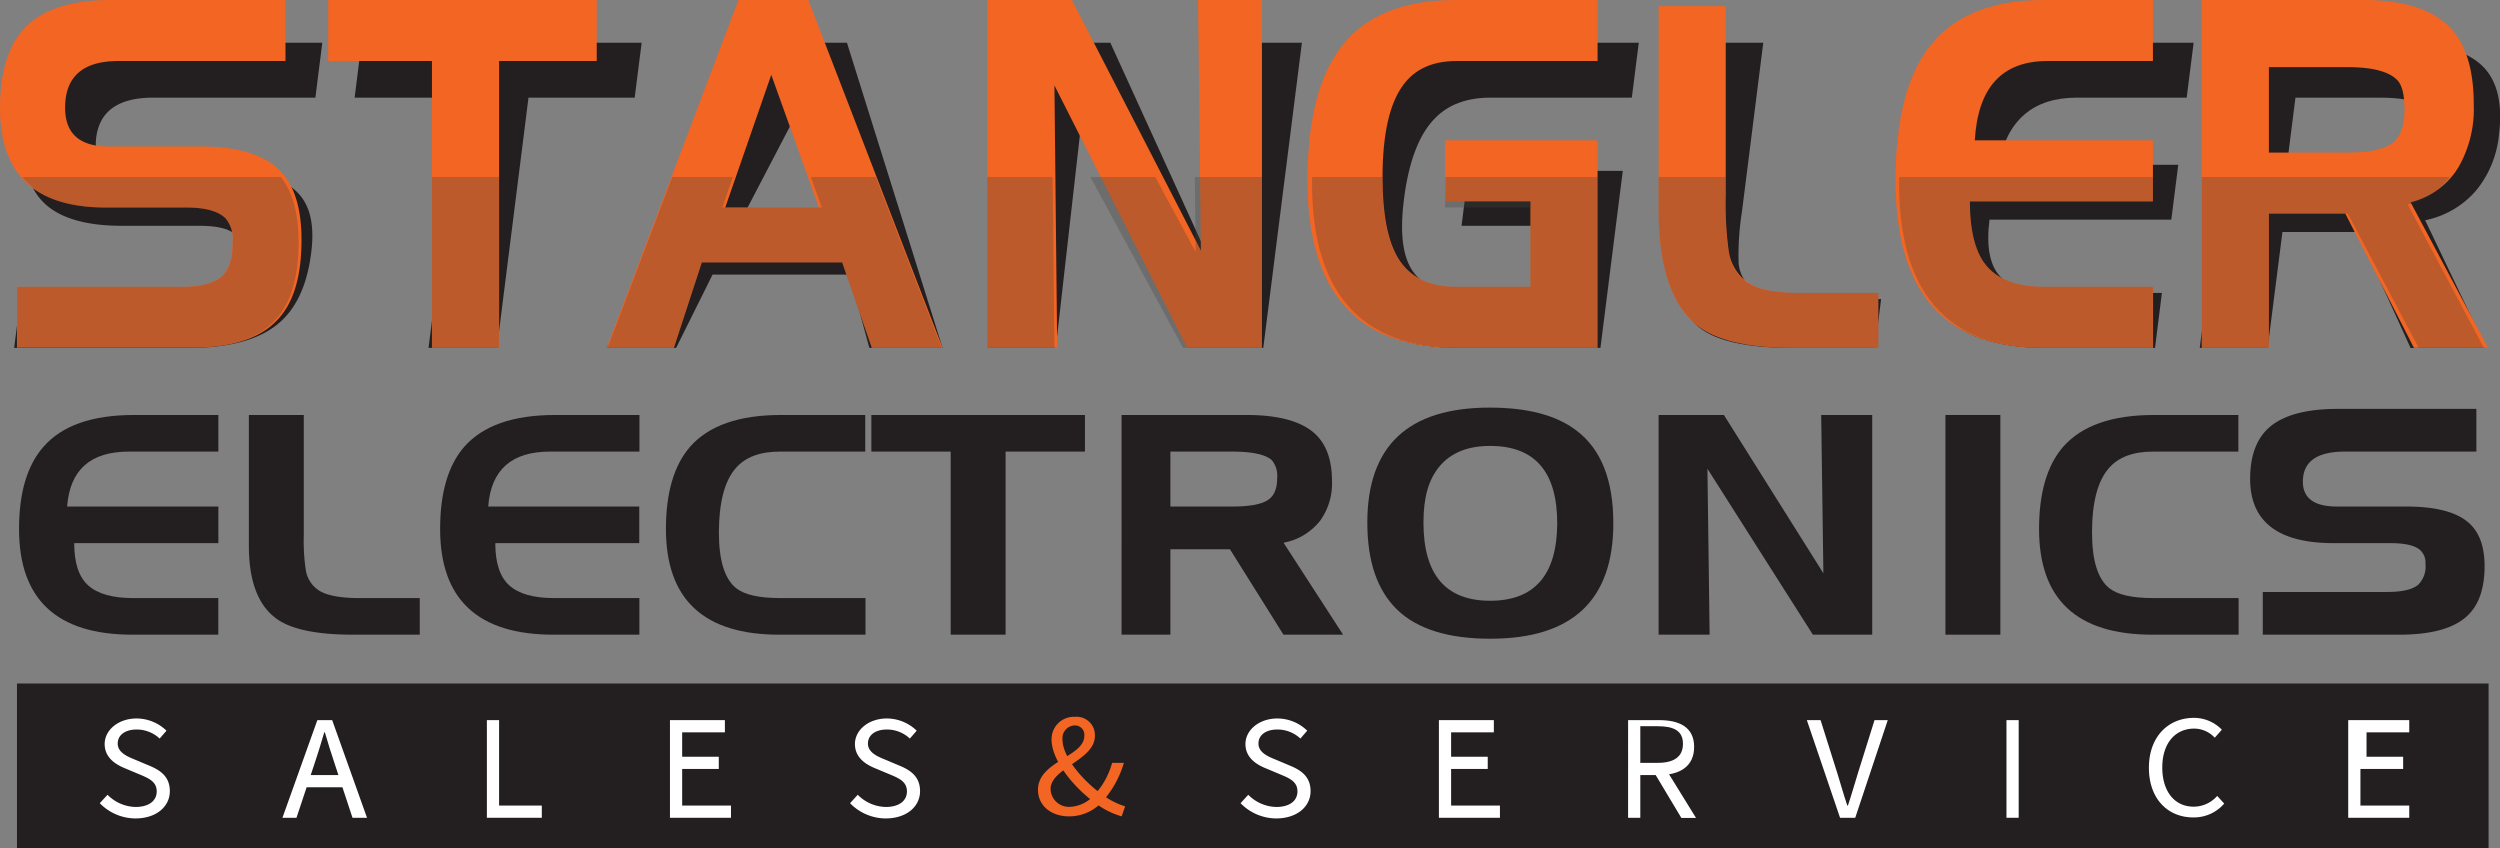 <svg xmlns="http://www.w3.org/2000/svg" viewBox="0 0 409.65 139"><rect x="0" y="0" width="409.65" height="139" fill="#808080" stroke="none"/><defs><style>.cls-1{isolation:isolate;}.cls-2{fill:#231f20;}.cls-3{fill:#f26522;}.cls-4{fill:#fff;}.cls-5{fill:#414042;mix-blend-mode:multiply;opacity:0.3;}</style></defs><g class="cls-1"><g id="Layer_2" data-name="Layer 2"><g id="Layer_1-2" data-name="Layer 1"><rect class="cls-2" x="2.78" y="112" width="405" height="27"/><path class="cls-2" d="M24.64,7H52.81l-1.13,9H25.1q-8.51,0-9.34,6.56Q15.07,28,22,28H36.15q9.24,0,12.66,3.61Q52,34.87,50.9,42.08q-1.09,7.5-5.36,11Q40.8,57,31,57H2.32l1.14-9H30.57q4.78,0,6.77-1.68Q39,45,39.4,41.7a3.64,3.64,0,0,0-.73-3.16Q37.19,37,32.65,37H20Q2.36,37,4.43,22.28q1.06-7.53,5.45-11.2Q14.8,7,24.64,7Z"/><path class="cls-2" d="M81.43,57H70.22L75.4,16H58.11l1.13-9h45.9L104,16H86.6Z"/><path class="cls-2" d="M110.79,57H99.39L127.32,7h11.46l15.67,50h-12l-3.26-12H116.76Zm10.67-21H136.8l-5.39-19.06Z"/><path class="cls-2" d="M173,57H161.88l6.31-50h13.75l16.42,36,4.08-36h10.89L207,57H194.6L177.28,19.24Z"/><path class="cls-2" d="M252.39,48l1.39-11H239.49l1.13-9h25.29l-3.66,29H239.1q-24.33,0-21.3-24.06,1.75-13.9,9-20.24Q233.5,7,245.41,7h23.12l-1.14,9H244.25q-5.79,0-9.06,3.32-3.94,3.93-5.13,13.27-1,7.66,1.11,11.33,2.34,4.08,9,4.08Z"/><path class="cls-2" d="M308.24,49l-1,8H293.54q-11,0-15.17-3.41-5.46-4.44-3.9-16.83L278.22,7h10.71l-3.49,27.65a45.92,45.92,0,0,0-.56,8.12,5.81,5.81,0,0,0,2.49,4.69Q289.8,49,295.47,49Z"/><path class="cls-2" d="M359.45,7l-1.14,9h-18q-10.72,0-12.84,11h29.46l-1.14,9H326q-.82,6.48,1.69,9.24T336.45,48h17.8l-1.13,9H335q-24,0-21-24.06,1.56-12.37,7.47-18.71Q328.34,7,341.64,7Z"/><path class="cls-2" d="M371.58,57H360.45l6.31-50H393.3q9.19,0,13.18,3.55t3,11.54a17,17,0,0,1-3.64,9,14.88,14.88,0,0,1-8.45,5l10,20.93H395l-8.68-19H374Zm18.15-41h-13.6l-1.64,13h13.6q5.57,0,7.92-1.39t2.84-5.18c.27-2.14.07-3.6-.61-4.36C397,16.69,394.18,16,389.73,16Z"/><path class="cls-3" d="M18.17,0H46.78V10H19.39q-8.71,0-8.72,7.65,0,6.34,7.09,6.35H32.91Q42.12,24,46,28.1,49.56,31.82,49.4,40q-.15,8.52-4,12.47-4.22,4.5-14,4.5H2.78V47h27q5,0,6.8-2c1-1.06,1.54-2.88,1.54-5.47A5.17,5.17,0,0,0,37,35.82Q35.23,34,30.53,34H17.29Q-.2,34,0,17.32.11,8.79,4,4.63,8.39,0,18.17,0Z"/><path class="cls-3" d="M81.78,57h-11V10h-17V0h44V10h-16Z"/><path class="cls-3" d="M110.42,57h-11L121,0h11.45l22,57H142.86L138,43H115Zm8.42-23h15.34l-7.8-21.74Z"/><path class="cls-3" d="M173.23,57H161.78V0h13.86l21.14,41.06L196.31,0h10.47V57H194.54L172.78,14Z"/><path class="cls-3" d="M250.78,47V33h-14V23h25V57H238.57q-24.33,0-24.33-27.43,0-15.85,6.49-23.07Q226.67,0,238.57,0h23.21V10H238.66q-5.81,0-8.66,3.84-3.47,4.55-3.46,15.34,0,8.87,2.54,13.1Q231.93,47,238.66,47Z"/><path class="cls-3" d="M307.78,48v9h-14q-11.17,0-15.86-3.82-6.14-5-6.14-18.84V1h11V31.94a56.3,56.3,0,0,0,.47,9.09,7.71,7.71,0,0,0,3.11,5.25Q289,48,294.71,48Z"/><path class="cls-3" d="M352.78,0V10H335.47q-11.13,0-11.88,13h29.19V33h-30q0,7.56,2.92,10.78T335,47h17.8V57h-18.2q-24,0-24-27.43,0-14.11,5.11-21.33Q321.6,0,334.89,0Z"/><path class="cls-3" d="M371.78,57h-11V0h26.53q9.19,0,13.62,4t4.42,13.16a19.12,19.12,0,0,1-2.5,10.23A12.68,12.68,0,0,1,395,33.14L407.7,57H395.55L384.3,35H371.78Zm12.84-46H371.78V25h12.84q5.26,0,7.32-1.5T394,17.92c0-2.3-.37-3.87-1.09-4.69Q390.92,11,384.62,11Z"/><path class="cls-2" d="M35.78,68v6H21.1Q11.67,74,11,83H35.78v6H12.16c0,3.24.76,5.55,2.3,6.93s4,2.07,7.31,2.07h14v6H21.7Q3.12,104,3.12,86.68q0-8.91,4-13.47Q11.66,68,21.94,68Z"/><path class="cls-2" d="M68.78,98v6H57.89q-8.7,0-12.34-2.45-4.77-3.21-4.77-12.12V68h9V87.75a31.6,31.6,0,0,0,.35,5.8A4.87,4.87,0,0,0,52.5,96.9c1.34.73,3.45,1.1,6.35,1.1Z"/><path class="cls-2" d="M104.78,68v6H90.1Q80.67,74,80,83h24.75v6H81.16c0,3.24.76,5.55,2.3,6.93s4,2.07,7.31,2.07h14v6H90.7q-18.58,0-18.58-17.32,0-8.91,3.95-13.47Q80.66,68,90.94,68Z"/><path class="cls-2" d="M141.78,68v6h-14q-4.87,0-7.21,2.7-2.77,3.17-2.77,10.6,0,6.78,2.81,9.07C122,97.46,124.38,98,127.82,98h14v6H127.7q-18.58,0-18.58-17.32,0-8.91,3.95-13.47Q117.66,68,127.94,68Z"/><path class="cls-2" d="M164.78,104h-9V74h-13V68h35v6h-13Z"/><path class="cls-2" d="M191.78,104h-8V68H204.3q7.11,0,10.54,2.55t3.42,8.31a10.38,10.38,0,0,1-1.94,6.46,9.89,9.89,0,0,1-6,3.61L220.08,104h-9.77l-8.77-14h-9.76Zm10.11-30H191.78v9h10.11q4.14,0,5.76-1c1.08-.65,1.62-1.84,1.62-3.59a4.05,4.05,0,0,0-.86-3Q206.85,74,201.89,74Z"/><path class="cls-2" d="M244.09,66.79q9.27,0,14.15,3.7,6.12,4.55,6.12,15.24,0,18.93-20.15,18.93-10.32,0-15.24-4.73t-4.92-14.3Q224.05,66.79,244.09,66.79ZM233.25,85.63q0,12.81,10.92,12.81t11-12.66q0-12.72-11-12.71c-3.66,0-6.41,1.11-8.28,3.34S233.25,81.64,233.25,85.63Z"/><path class="cls-2" d="M280.14,104h-8.36V68h10.7l16.3,25.94L298.42,68h8.36v36h-9.72L279.78,76.81Z"/><path class="cls-2" d="M318.78,68h9v36h-9Z"/><path class="cls-2" d="M366.78,68v6h-14q-4.87,0-7.21,2.7-2.78,3.17-2.77,10.6,0,6.78,2.81,9.07C347,97.46,349.38,98,352.82,98h14v6H352.7q-18.58,0-18.58-17.32,0-8.91,3.95-13.47Q342.66,68,352.94,68Z"/><path class="cls-2" d="M383.1,67h22.68v7H384.21q-6.85,0-6.86,4.92,0,4.08,5.58,4.08h11.34q7.17,0,10.19,2.61,2.78,2.37,2.66,7.59c-.08,3.62-1.11,6.26-3.09,7.94q-3.3,2.86-10.91,2.86H370.78V97h20.38q3.73,0,5.12-1.22a4.21,4.21,0,0,0,1.16-3.37,2.81,2.81,0,0,0-.89-2.29c-.87-.75-2.49-1.12-4.85-1.12h-9.29q-13.86,0-13.7-10.79c.05-3.69,1.11-6.42,3.18-8.22Q375.36,67,383.1,67Z"/><path class="cls-4" d="M16.35,131.61l1.27-1.38a6.65,6.65,0,0,0,4.58,2c2.18,0,3.48-1,3.48-2.55s-1.21-2.12-2.78-2.77l-2.38-1c-1.55-.63-3.37-1.74-3.37-4s2.21-4.18,5.23-4.18a7.08,7.08,0,0,1,4.9,2l-1.12,1.29a5.49,5.49,0,0,0-3.78-1.48c-1.86,0-3.09.89-3.09,2.3s1.45,2.08,2.75,2.6l2.37,1c1.92.78,3.42,1.86,3.42,4.2,0,2.49-2.17,4.47-5.66,4.47A8.22,8.22,0,0,1,16.35,131.61Z"/><path class="cls-4" d="M52,118h2.43l5.71,16H57.76l-2.88-8.73c-.59-1.75-1.12-3.47-1.65-5.27h-.1c-.52,1.81-1.05,3.52-1.64,5.27L48.58,134h-2.3Zm-3.22,9h8v2h-8Z"/><path class="cls-4" d="M79.78,118h2v14h7v2h-9Z"/><path class="cls-4" d="M109.78,118h9v2h-7v4h6v2h-6v6h8v2h-10Z"/><path class="cls-4" d="M139.29,131.61l1.26-1.38a6.65,6.65,0,0,0,4.59,2c2.18,0,3.47-1,3.47-2.55s-1.2-2.12-2.77-2.77l-2.39-1c-1.55-.63-3.36-1.74-3.36-4s2.21-4.18,5.23-4.18a7.06,7.06,0,0,1,4.89,2l-1.12,1.29a5.48,5.48,0,0,0-3.77-1.48c-1.86,0-3.1.89-3.1,2.3s1.45,2.08,2.75,2.6l2.37,1c1.92.78,3.42,1.86,3.42,4.2,0,2.49-2.17,4.47-5.66,4.47A8.2,8.2,0,0,1,139.29,131.61Z"/><path class="cls-3" d="M170.08,129.41c0-4.66,7.59-5.42,7.59-8.8a1.53,1.53,0,0,0-1.57-1.74,2.08,2.08,0,0,0-2,2.29c0,2.94,3.42,6.86,6.6,9.1a12.32,12.32,0,0,0,3.66,1.87l-.56,1.64a13.22,13.22,0,0,1-4.34-2.19c-3.65-2.67-7.15-7.05-7.15-10.39a3.65,3.65,0,0,1,3.83-3.73,3,3,0,0,1,3.27,3.12c0,4-7.26,5.26-7.26,8.71a3,3,0,0,0,3.28,2.91,5.58,5.58,0,0,0,3.8-1.85,12.55,12.55,0,0,0,3-5.35h1.93a16.51,16.51,0,0,1-3.47,6.29,7.32,7.32,0,0,1-5.49,2.48C172.14,133.77,170.08,131.94,170.08,129.41Z"/><path class="cls-4" d="M203.28,131.61l1.26-1.38a6.65,6.65,0,0,0,4.59,2c2.18,0,3.47-1,3.47-2.55s-1.2-2.12-2.77-2.77l-2.39-1c-1.55-.63-3.36-1.74-3.36-4s2.21-4.18,5.23-4.18a7.06,7.06,0,0,1,4.89,2l-1.12,1.29a5.48,5.48,0,0,0-3.77-1.48c-1.87,0-3.1.89-3.1,2.3s1.45,2.08,2.75,2.6l2.37,1c1.92.78,3.42,1.86,3.42,4.2,0,2.49-2.17,4.47-5.66,4.47A8.2,8.2,0,0,1,203.28,131.61Z"/><path class="cls-4" d="M235.78,118h9v2h-7v4h6v2h-6v6h8v2h-10Z"/><path class="cls-4" d="M266.78,118h5.06c3.35,0,5.76,1.14,5.76,4.39s-2.41,4.61-5.76,4.61h-3.06v7h-2Zm4.86,7c2.66,0,4.13-1,4.13-3.12S274.3,119,271.64,119h-2.86v6Zm-.46,1.8,1.65-1,5.08,8.23h-2.4Z"/><path class="cls-4" d="M296.07,118h2.25l2.74,8.69c.6,1.89,1,3.43,1.64,5.31h.1c.63-1.88,1.05-3.42,1.64-5.31l2.72-8.69h2.17L304,134h-2.49Z"/><path class="cls-4" d="M328.78,118h2v16h-2Z"/><path class="cls-4" d="M352.12,125.8c0-5.07,3.16-8.17,7.38-8.17a6.34,6.34,0,0,1,4.57,1.94l-1.16,1.31a4.63,4.63,0,0,0-3.37-1.49c-3.14,0-5.23,2.44-5.23,6.36s2,6.43,5.14,6.43a5.12,5.12,0,0,0,3.86-1.76l1.15,1.25a6.52,6.52,0,0,1-5.09,2.27C355.23,133.94,352.12,130.91,352.12,125.8Z"/><path class="cls-4" d="M384.78,118h10v2h-7v4h6v2h-7v6h8v2h-10Z"/><path class="cls-5" d="M17.07,34H30.53q4.69,0,6.44,1.82a5.17,5.17,0,0,1,1.18,3.73c0,2.59-.52,4.41-1.54,5.47q-1.83,2-6.8,2h-27V57H31.13Q40.81,57,45,52.55q3.78-3.9,3.93-12.34Q49,32.7,46,29H3.65Q7.72,34,17.07,34Z"/><rect class="cls-5" x="70.78" y="29" width="11" height="28"/><polygon class="cls-5" points="134.66 34 118.36 34 120.09 29 110.16 29 99.54 57 110.42 57 114.99 43 137.97 43 142.85 57 154.3 57 143.5 29 132.87 29 134.66 34"/><polygon class="cls-5" points="195.93 41.3 189.29 29 178.67 29 193.85 57 206.78 57 206.78 29 195.78 29 195.93 41.3"/><polygon class="cls-5" points="161.78 57 172.78 57 172.48 29 161.78 29 161.78 57"/><path class="cls-5" d="M236.78,34h14V47H238.64q-6.73,0-9.59-4.67-2.55-4.19-2.55-13V29H215l0,0q-.42,28,24,28h22.86V29h-25Z"/><path class="cls-5" d="M271.78,34.27q0,13.9,6.18,18.9,4.71,3.82,16,3.83h13.84V48H294.71q-5.71,0-8.35-1.66a7.39,7.39,0,0,1-3.11-5.07,52.44,52.44,0,0,1-.47-8.77V29h-11Z"/><path class="cls-5" d="M311.19,29q-.42,28,23.66,28h17.93V47H335q-6.36,0-9.28-3.22T322.78,33h30V29H311.21Z"/><path class="cls-5" d="M360.78,29V57h11V35h12.93l11.62,22H407L394.52,33.49A12.45,12.45,0,0,0,401.43,29Z"/></g></g></g></svg>
